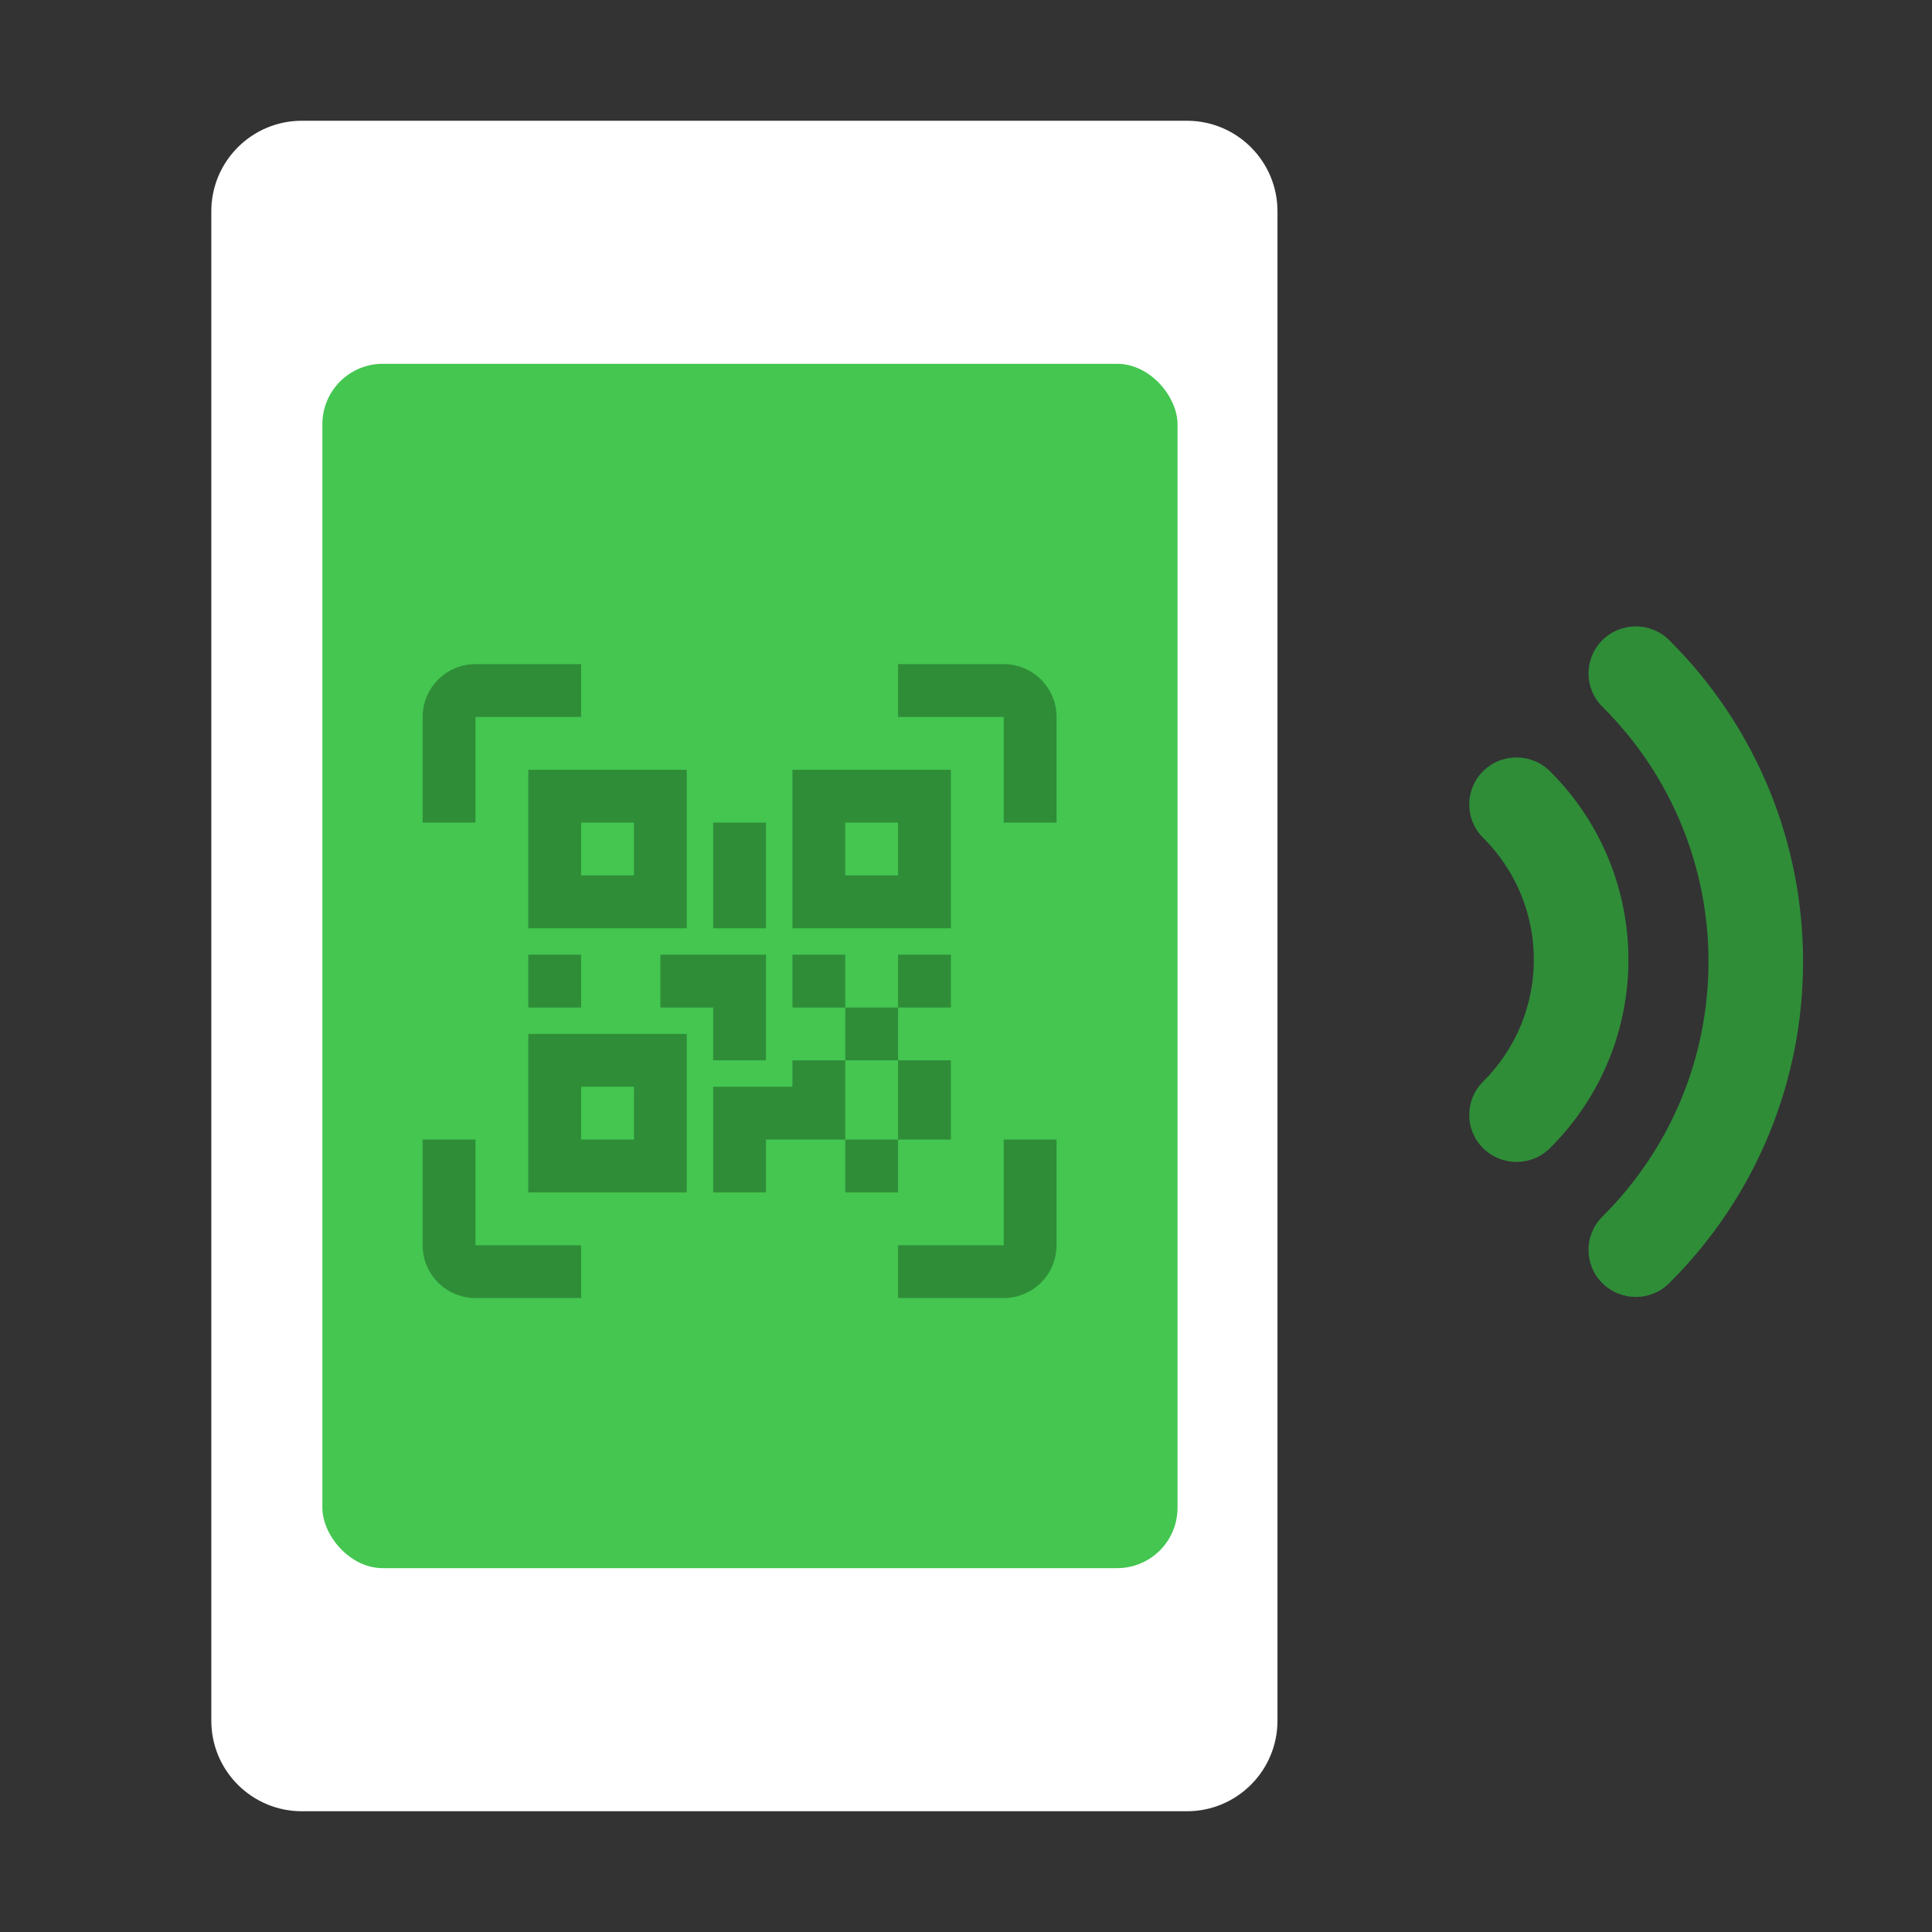 <svg width="64" height="64" viewBox="0 0 64 64" fill="none" xmlns="http://www.w3.org/2000/svg">
<rect x="0" y="0" width="64" height="64" fill="#333333" stroke="none"/>
<g clip-path="url(#clip0_1220_3790)">
<path d="M7 7C7 5.343 8.343 4 10 4H39.318C40.975 4 42.318 5.343 42.318 7V57C42.318 58.657 40.975 60 39.318 60H10C8.343 60 7 58.657 7 57V7Z" fill="white"/>
<path fill-rule="evenodd" clip-rule="evenodd" d="M53.08 40.303C57.769 35.638 57.769 28.075 53.08 23.41C52.468 22.801 52.468 21.815 53.08 21.206C53.692 20.598 54.683 20.598 55.295 21.206C61.207 27.088 61.207 36.625 55.295 42.507C54.683 43.115 53.692 43.115 53.08 42.507C52.468 41.898 52.468 40.912 53.08 40.303Z" fill="#2F8D38"/>
<path fill-rule="evenodd" clip-rule="evenodd" d="M49.129 35.831C51.371 33.6 51.371 29.982 49.129 27.751C48.517 27.143 48.517 26.156 49.129 25.548C49.741 24.939 50.732 24.939 51.344 25.548C54.81 28.996 54.81 34.586 51.344 38.034C50.732 38.643 49.741 38.643 49.129 38.034C48.517 37.426 48.517 36.439 49.129 35.831Z" fill="#2F8D38"/>
<rect x="10.679" y="12.052" width="28.328" height="39.895" rx="2" fill="#44C650"/>
<path d="M17.5 25.5H22.75V30.75H17.5V25.5ZM31.5 25.5V30.75H26.25V25.5H31.5ZM26.25 35.125H28V33.375H26.25V31.625H28V33.375H29.75V31.625H31.5V33.375H29.75V35.125H31.5V37.75H29.75V39.5H28V37.75H25.375V39.5H23.625V36H26.25V35.125ZM28 35.125V37.75H29.75V35.125H28ZM17.5 39.5V34.25H22.75V39.5H17.5ZM19.25 27.25V29H21V27.25H19.25ZM28 27.25V29H29.75V27.25H28ZM19.25 36V37.75H21V36H19.25ZM17.5 31.625H19.25V33.375H17.5V31.625ZM21.875 31.625H25.375V35.125H23.625V33.375H21.875V31.625ZM23.625 27.25H25.375V30.75H23.625V27.25ZM15.75 23.75V27.25H14V23.75C14 23.286 14.184 22.841 14.513 22.513C14.841 22.184 15.286 22 15.75 22H19.25V23.75H15.75ZM33.25 22C33.714 22 34.159 22.184 34.487 22.513C34.816 22.841 35 23.286 35 23.75V27.25H33.25V23.75H29.75V22H33.25ZM15.75 37.75V41.25H19.25V43H15.75C15.286 43 14.841 42.816 14.513 42.487C14.184 42.159 14 41.714 14 41.25V37.75H15.75ZM33.25 41.25V37.75H35V41.25C35 41.714 34.816 42.159 34.487 42.487C34.159 42.816 33.714 43 33.25 43H29.75V41.25H33.25Z" fill="#2F8D38"/>
</g>
<defs>
<clipPath id="clip0_1220_3790">
<rect width="64" height="64" fill="white"/>
</clipPath>
</defs>
</svg>
